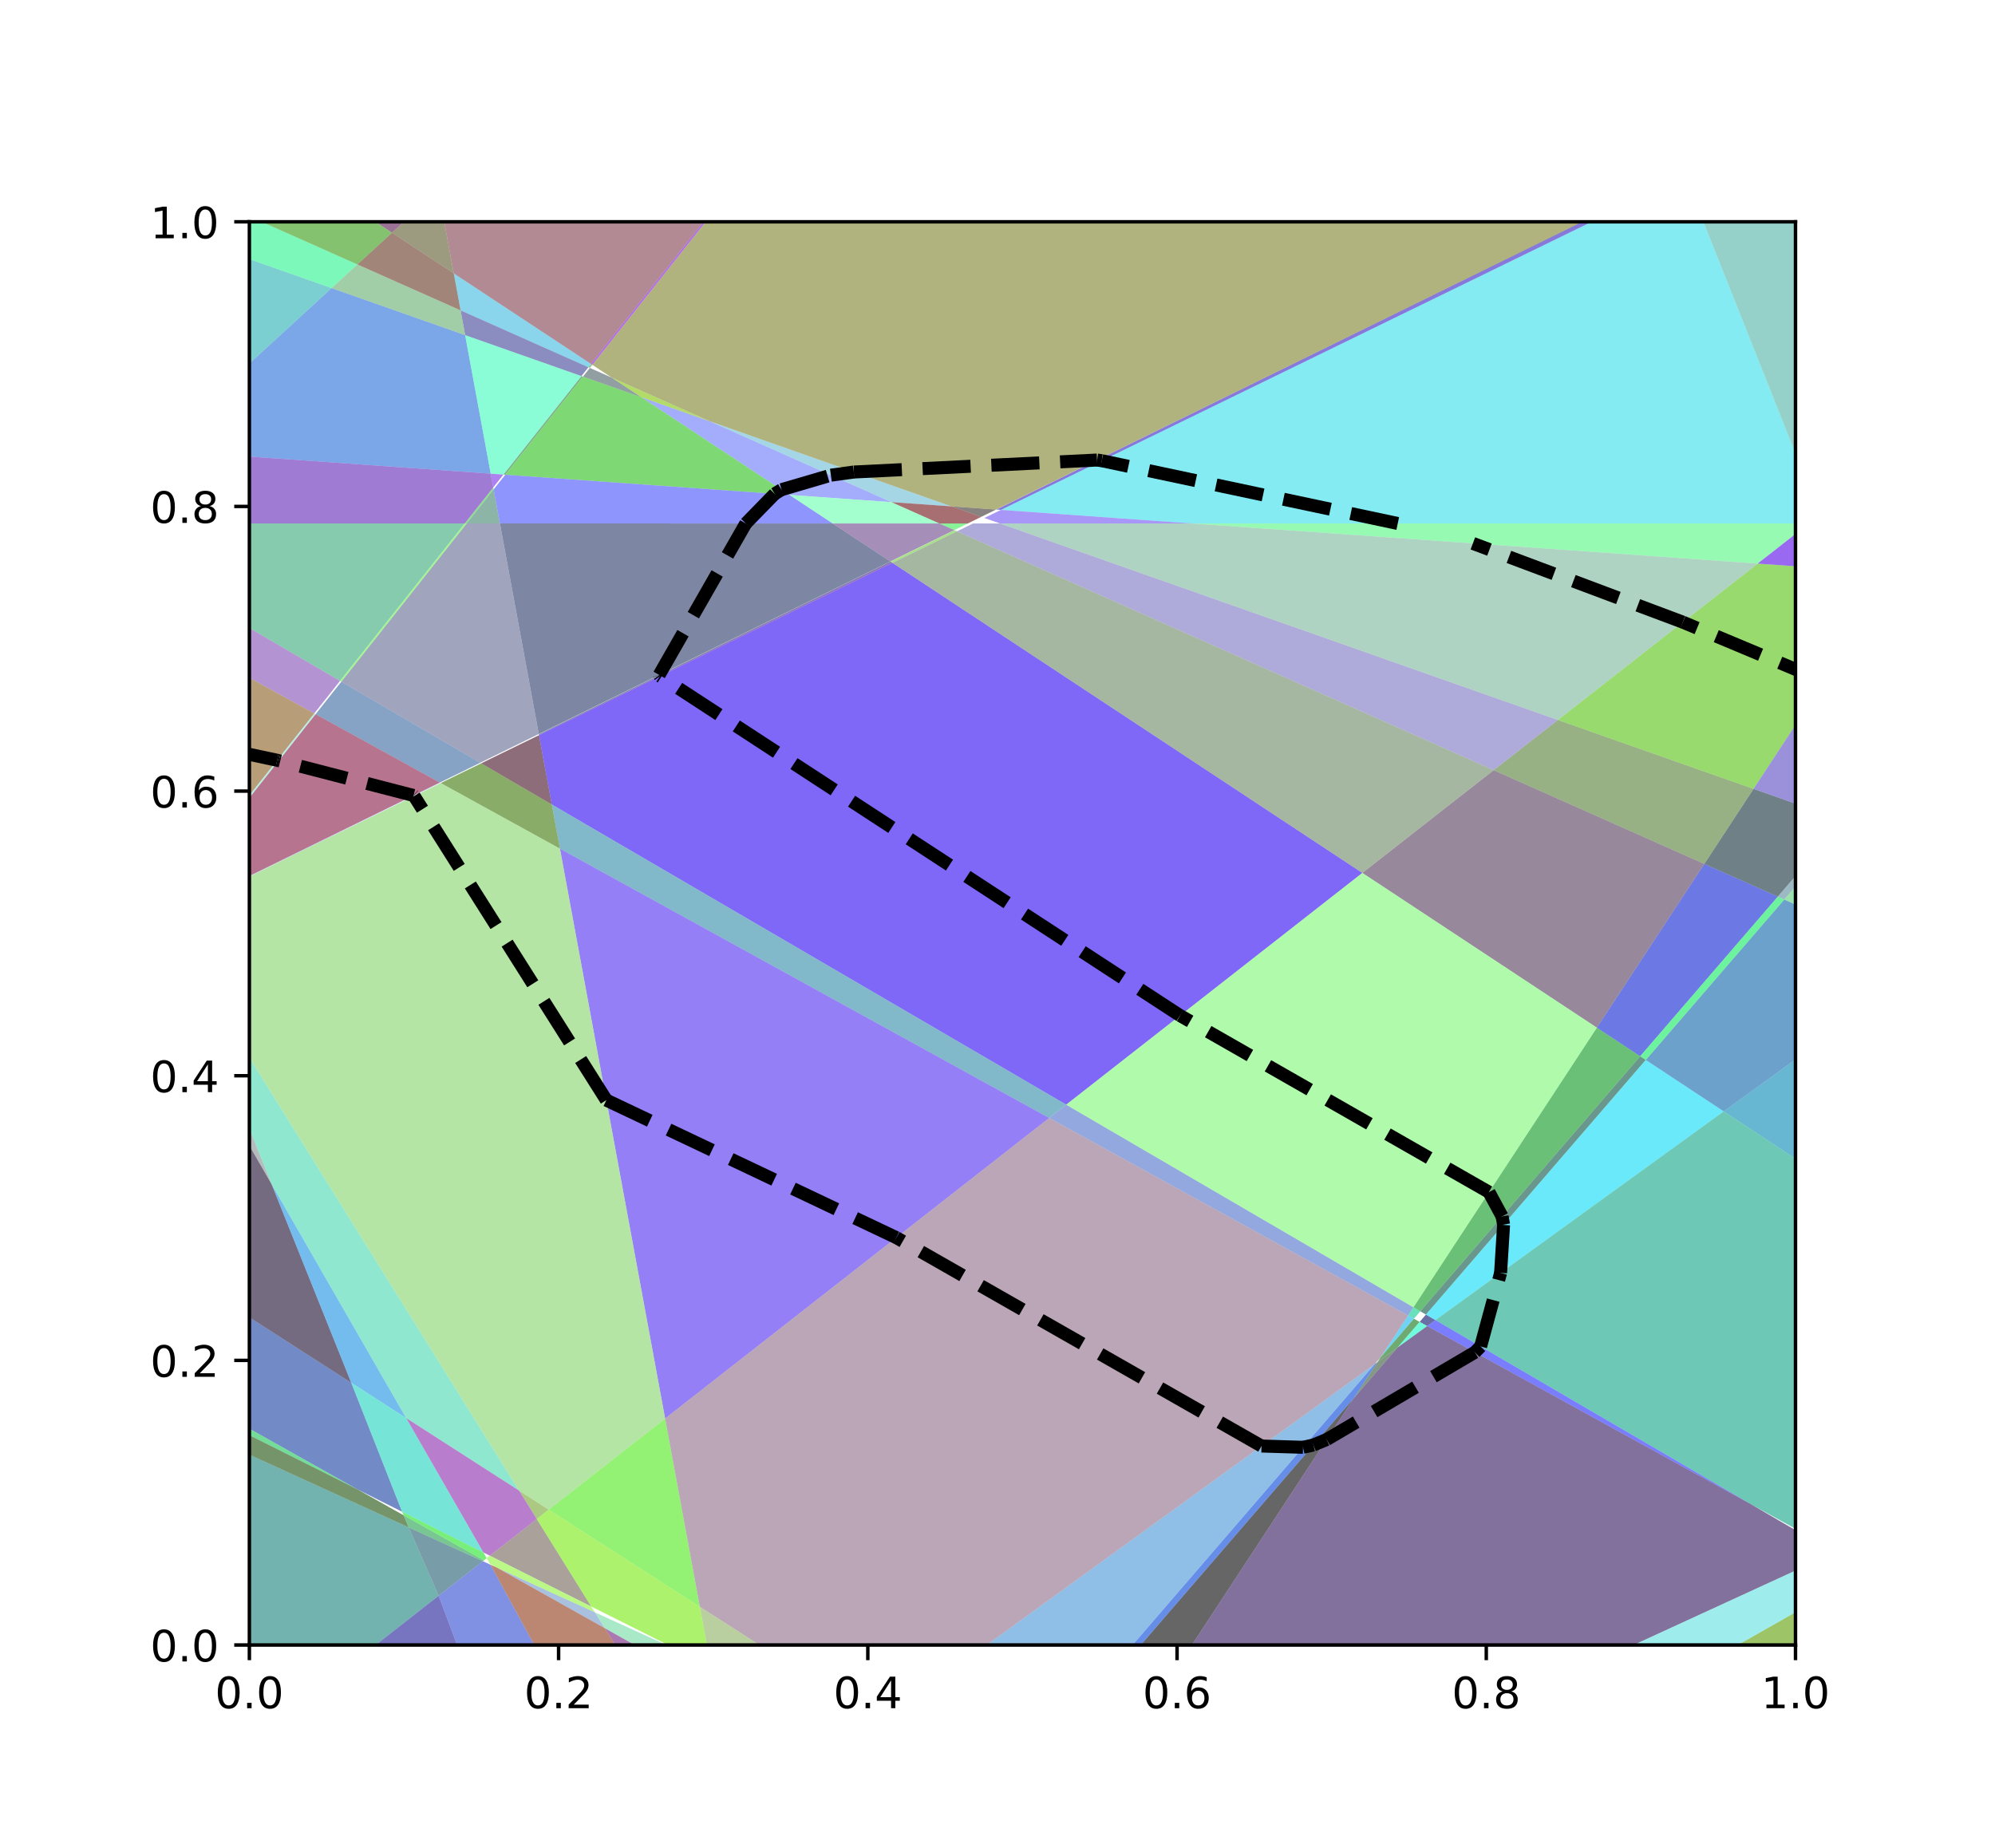<?xml version="1.0" encoding="utf-8" standalone="no"?>
<!DOCTYPE svg PUBLIC "-//W3C//DTD SVG 1.1//EN"
  "http://www.w3.org/Graphics/SVG/1.1/DTD/svg11.dtd">
<!-- Created with matplotlib (http://matplotlib.org/) -->
<svg height="426.96pt" version="1.1" viewBox="0 0 460.8 426.96" width="460.8pt" xmlns="http://www.w3.org/2000/svg" xmlns:xlink="http://www.w3.org/1999/xlink">
 <defs>
  <style type="text/css">
*{stroke-linecap:butt;stroke-linejoin:round;}
  </style>
 </defs>
 <g id="figure_1">
  <g id="patch_1">
   <path d="M 0 426.96 
L 460.8 426.96 
L 460.8 0 
L 0 0 
z
" style="fill:#ffffff;"/>
  </g>
  <g id="axes_1">
   <g id="patch_2">
    <path d="M 57.6 379.994 
L 414.72 379.994 
L 414.72 51.235 
L 57.6 51.235 
z
" style="fill:#ffffff;"/>
   </g>
   <g id="patch_3">
    <path clip-path="url(#p29170607e1)" d="M 232.524 415.855 
L 312.693 322.981 
L 247.336 422.614 
z
" style="opacity:0.6;stroke-dasharray:0,0;stroke-dashoffset:0;"/>
   </g>
   <g id="patch_4">
    <path clip-path="url(#p29170607e1)" d="M 232.524 415.855 
L 231.201 415.251 
L 317.579 315.058 
L 318.172 314.629 
L 312.693 322.981 
z
" style="fill:#0143da;opacity:0.6;stroke-dasharray:0,0;stroke-dashoffset:0;"/>
   </g>
   <g id="patch_5">
    <path clip-path="url(#p29170607e1)" d="M 398.139 256.727 
L 441.918 225.028 
L 437.391 282.63 
z
" style="fill:#0287b4;opacity:0.6;stroke-dasharray:0,0;stroke-dashoffset:0;"/>
   </g>
   <g id="patch_6">
    <path clip-path="url(#p29170607e1)" d="M 326.575 304.624 
L 325.223 303.88 
L 326.471 301.977 
L 328.058 302.903 
z
" style="fill:#03cb8e;opacity:0.6;stroke-dasharray:0,0;stroke-dashoffset:0;"/>
   </g>
   <g id="patch_7">
    <path clip-path="url(#p29170607e1)" d="M 327.906 305.357 
L 329.365 303.666 
L 331.551 304.942 
L 329.651 306.317 
z
" style="fill:#050f68;opacity:0.6;stroke-dasharray:0,0;stroke-dashoffset:0;"/>
   </g>
   <g id="patch_8">
    <path clip-path="url(#p29170607e1)" d="M 329.365 303.666 
L 328.058 302.903 
L 378.845 243.994 
L 380.138 244.848 
z
" style="fill:#065342;opacity:0.6;stroke-dasharray:0,0;stroke-dashoffset:0;"/>
   </g>
   <g id="patch_9">
    <path clip-path="url(#p29170607e1)" d="M 328.058 302.903 
L 326.471 301.977 
L 368.838 237.391 
L 378.845 243.994 
z
" style="fill:#07971c;opacity:0.6;stroke-dasharray:0,0;stroke-dashoffset:0;"/>
   </g>
   <g id="patch_10">
    <path clip-path="url(#p29170607e1)" d="M 331.551 304.942 
L 329.365 303.666 
L 380.138 244.848 
L 398.139 256.727 
z
" style="fill:#08daf6;opacity:0.6;stroke-dasharray:0,0;stroke-dashoffset:0;"/>
   </g>
   <g id="patch_11">
    <path clip-path="url(#p29170607e1)" d="M 378.845 243.994 
L 368.838 237.391 
L 393.655 199.559 
L 410.637 207.117 
z
" style="fill:#0a1ed0;opacity:0.6;stroke-dasharray:0,0;stroke-dashoffset:0;"/>
   </g>
   <g id="patch_12">
    <path clip-path="url(#p29170607e1)" d="M 398.139 256.727 
L 380.138 244.848 
L 412.132 207.783 
L 442.22 221.175 
L 441.918 225.028 
z
" style="fill:#0b62aa;opacity:0.6;stroke-dasharray:0,0;stroke-dashoffset:0;"/>
   </g>
   <g id="patch_13">
    <path clip-path="url(#p29170607e1)" d="M 331.551 304.942 
L 398.139 256.727 
L 437.391 282.63 
L 433.3 334.685 
L 424.019 358.264 
L 404.7 347.629 
z
" style="fill:#0ca684;opacity:0.6;stroke-dasharray:0,0;stroke-dashoffset:0;"/>
   </g>
   <g id="patch_14">
    <path clip-path="url(#p29170607e1)" d="M 380.138 244.848 
L 378.845 243.994 
L 410.637 207.117 
L 412.132 207.783 
z
" style="fill:#0dea5e;opacity:0.6;stroke-dasharray:0,0;stroke-dashoffset:0;"/>
   </g>
   <g id="patch_15">
    <path clip-path="url(#p29170607e1)" d="M 393.655 199.559 
L 405.025 182.226 
L 425.791 189.54 
L 410.637 207.117 
z
" style="fill:#0f2e38;opacity:0.6;stroke-dasharray:0,0;stroke-dashoffset:0;"/>
   </g>
   <g id="patch_16">
    <path clip-path="url(#p29170607e1)" d="M 322.787 311.287 
L 318.172 314.629 
L 318.88 313.549 
L 326.575 304.624 
L 327.906 305.357 
z
" style="fill:#107212;opacity:0.6;stroke-dasharray:0,0;stroke-dashoffset:0;"/>
   </g>
   <g id="patch_17">
    <path clip-path="url(#p29170607e1)" d="M 318.88 313.549 
L 325.223 303.88 
L 326.575 304.624 
z
" style="fill:#11b5ec;opacity:0.6;stroke-dasharray:0,0;stroke-dashoffset:0;"/>
   </g>
   <g id="patch_18">
    <path clip-path="url(#p29170607e1)" d="M 322.787 311.287 
L 327.906 305.357 
L 329.651 306.317 
z
" style="fill:#12f9c6;opacity:0.6;stroke-dasharray:0,0;stroke-dashoffset:0;"/>
   </g>
   <g id="patch_19">
    <path clip-path="url(#p29170607e1)" d="M -22.303 285.171 
L -5.392 263.82 
L 81.136 319.421 
L 92.877 349.21 
L 82.537 344.028 
z
" style="fill:#143da0;opacity:0.6;stroke-dasharray:0,0;stroke-dashoffset:0;"/>
   </g>
   <g id="patch_20">
    <path clip-path="url(#p29170607e1)" d="M 37.472 418.586 
L -45.826 314.872 
L -30.675 295.742 
L 94.395 352.818 
L 101.314 368.623 
z
" style="fill:#15817a;opacity:0.6;stroke-dasharray:0,0;stroke-dashoffset:0;"/>
   </g>
   <g id="patch_21">
    <path clip-path="url(#p29170607e1)" d="M -25.883 289.692 
L -22.303 285.171 
L 82.537 344.028 
z
" style="fill:#16c554;opacity:0.6;stroke-dasharray:0,0;stroke-dashoffset:0;"/>
   </g>
   <g id="patch_22">
    <path clip-path="url(#p29170607e1)" d="M -5.392 263.82 
L 30.831 218.083 
L 62.718 273.507 
L 81.136 319.421 
z
" style="fill:#18092e;opacity:0.6;stroke-dasharray:0,0;stroke-dashoffset:0;"/>
   </g>
   <g id="patch_23">
    <path clip-path="url(#p29170607e1)" d="M -30.675 295.742 
L -25.883 289.692 
L 82.537 344.028 
L 93.211 350.02 
L 94.395 352.818 
z
" style="fill:#194d08;opacity:0.6;stroke-dasharray:0,0;stroke-dashoffset:0;"/>
   </g>
   <g id="patch_24">
    <path clip-path="url(#p29170607e1)" d="M 81.136 319.421 
L 62.718 273.507 
L 93.823 327.573 
z
" style="fill:#1a90e2;opacity:0.6;stroke-dasharray:0,0;stroke-dashoffset:0;"/>
   </g>
   <g id="patch_25">
    <path clip-path="url(#p29170607e1)" d="M 92.877 349.21 
L 81.136 319.421 
L 93.823 327.573 
L 111.672 358.629 
z
" style="fill:#1bd4bc;opacity:0.6;stroke-dasharray:0,0;stroke-dashoffset:0;"/>
   </g>
   <g id="patch_26">
    <path clip-path="url(#p29170607e1)" d="M 37.472 418.586 
L 101.314 368.623 
L 131.728 449.628 
L 87.895 481.367 
z
" style="fill:#1d1896;opacity:0.6;stroke-dasharray:0,0;stroke-dashoffset:0;"/>
   </g>
   <g id="patch_27">
    <path clip-path="url(#p29170607e1)" d="M 101.314 368.623 
L 94.395 352.818 
L 111.521 360.634 
z
" style="fill:#1e5c70;opacity:0.6;stroke-dasharray:0,0;stroke-dashoffset:0;"/>
   </g>
   <g id="patch_28">
    <path clip-path="url(#p29170607e1)" d="M 94.395 352.818 
L 93.211 350.02 
L 111.77 360.439 
L 111.521 360.634 
z
" style="fill:#1fa04a;opacity:0.6;stroke-dasharray:0,0;stroke-dashoffset:0;"/>
   </g>
   <g id="patch_29">
    <path clip-path="url(#p29170607e1)" d="M 93.211 350.02 
L 92.877 349.21 
L 111.672 358.629 
L 112.419 359.932 
L 111.77 360.439 
z
" style="fill:#20e424;opacity:0.6;stroke-dasharray:0,0;stroke-dashoffset:0;"/>
   </g>
   <g id="patch_30">
    <path clip-path="url(#p29170607e1)" d="M 329.651 306.317 
L 331.551 304.942 
L 404.7 347.629 
z
" style="fill:#2227fe;opacity:0.6;stroke-dasharray:0,0;stroke-dashoffset:0;"/>
   </g>
   <g id="patch_31">
    <path clip-path="url(#p29170607e1)" d="M 35.826 103.922 
L 76.599 66.549 
L 107.44 77.412 
L 113.348 109.423 
z
" style="fill:#236bd8;opacity:0.6;stroke-dasharray:0,0;stroke-dashoffset:0;"/>
   </g>
   <g id="patch_32">
    <path clip-path="url(#p29170607e1)" d="M -19.66 99.984 
L -39.453 88.433 
L -47.917 74.841 
L -30.457 28.842 
L 76.599 66.549 
L 35.826 103.922 
z
" style="fill:#24afb2;opacity:0.6;stroke-dasharray:0,0;stroke-dashoffset:0;"/>
   </g>
   <g id="patch_33">
    <path clip-path="url(#p29170607e1)" d="M -30.457 28.842 
L -24.595 13.398 
L 82.555 61.09 
L 76.599 66.549 
z
" style="fill:#25f38c;opacity:0.6;stroke-dasharray:0,0;stroke-dashoffset:0;"/>
   </g>
   <g id="patch_34">
    <path clip-path="url(#p29170607e1)" d="M 124.445 169.554 
L 115.469 120.919 
L 192.347 120.921 
L 205.647 129.698 
z
" style="fill:#273766;opacity:0.6;stroke-dasharray:0,0;stroke-dashoffset:0;"/>
   </g>
   <g id="patch_35">
    <path clip-path="url(#p29170607e1)" d="M 116.701 109.661 
L 116.277 109.631 
L 134.3 86.872 
L 134.652 86.996 
z
" style="fill:#287b40;opacity:0.6;stroke-dasharray:0,0;stroke-dashoffset:0;"/>
   </g>
   <g id="patch_36">
    <path clip-path="url(#p29170607e1)" d="M 116.701 109.661 
L 134.652 86.996 
L 148.135 91.745 
L 182.344 114.32 
z
" style="fill:#29bf1a;opacity:0.6;stroke-dasharray:0,0;stroke-dashoffset:0;"/>
   </g>
   <g id="patch_37">
    <path clip-path="url(#p29170607e1)" d="M 127.449 185.833 
L 124.494 169.819 
L 206.12 130.01 
L 314.673 201.646 
L 246.273 255.176 
z
" style="fill:#2b02f4;opacity:0.6;stroke-dasharray:0,0;stroke-dashoffset:0;"/>
   </g>
   <g id="patch_38">
    <path clip-path="url(#p29170607e1)" d="M 131.728 449.628 
L 101.314 368.623 
L 111.521 360.634 
L 113.282 361.438 
L 153.025 434.208 
z
" style="fill:#2c46ce;opacity:0.6;stroke-dasharray:0,0;stroke-dashoffset:0;"/>
   </g>
   <g id="patch_39">
    <path clip-path="url(#p29170607e1)" d="M 129.334 196.049 
L 127.449 185.833 
L 246.273 255.176 
L 242.34 258.255 
z
" style="fill:#2d8aa8;opacity:0.6;stroke-dasharray:0,0;stroke-dashoffset:0;"/>
   </g>
   <g id="patch_40">
    <path clip-path="url(#p29170607e1)" d="M 124.46 169.634 
L 124.446 169.559 
L 205.635 129.69 
L 205.687 129.724 
z
" style="fill:#2ece82;opacity:0.6;stroke-dasharray:0,0;stroke-dashoffset:0;"/>
   </g>
   <g id="patch_41">
    <path clip-path="url(#p29170607e1)" d="M 266.044 431.152 
L 247.336 422.614 
L 312.693 322.981 
L 322.787 311.287 
L 329.651 306.317 
L 404.7 347.629 
L 423.659 358.693 
z
" style="fill:#30125c;opacity:0.6;stroke-dasharray:0,0;stroke-dashoffset:0;"/>
   </g>
   <g id="patch_42">
    <path clip-path="url(#p29170607e1)" d="M 312.693 322.981 
L 318.172 314.629 
L 322.787 311.287 
z
" style="fill:#315636;opacity:0.6;stroke-dasharray:0,0;stroke-dashoffset:0;"/>
   </g>
   <g id="patch_43">
    <path clip-path="url(#p29170607e1)" d="M -24.595 13.398 
L -22.281 7.301 
L 14.279 3.411 
L 90.561 53.751 
L 82.555 61.09 
z
" style="fill:#329a10;opacity:0.6;stroke-dasharray:0,0;stroke-dashoffset:0;"/>
   </g>
   <g id="patch_44">
    <path clip-path="url(#p29170607e1)" d="M 275.397 120.924 
L 231.185 117.786 
L 389.246 40.7 
L 420.359 118.935 
L 417.813 120.928 
z
" style="fill:#33ddea;opacity:0.6;stroke-dasharray:0,0;stroke-dashoffset:0;"/>
   </g>
   <g id="patch_45">
    <path clip-path="url(#p29170607e1)" d="M 231.185 117.786 
L 230.136 117.712 
L 388.858 39.726 
L 389.246 40.7 
z
" style="fill:#3521c4;opacity:0.6;stroke-dasharray:0,0;stroke-dashoffset:0;"/>
   </g>
   <g id="patch_46">
    <path clip-path="url(#p29170607e1)" d="M 72.89 164.978 
L 78.839 157.466 
L 110.924 176.19 
L 101.586 180.774 
z
" style="fill:#36659e;opacity:0.6;stroke-dasharray:0,0;stroke-dashoffset:0;"/>
   </g>
   <g id="patch_47">
    <path clip-path="url(#p29170607e1)" d="M 16.867 121.3 
L 17.285 120.916 
L 107.339 120.919 
L 78.538 157.29 
z
" style="fill:#37a978;opacity:0.6;stroke-dasharray:0,0;stroke-dashoffset:0;"/>
   </g>
   <g id="patch_48">
    <path clip-path="url(#p29170607e1)" d="M 216.981 120.922 
L 223.528 120.922 
L 220.414 122.45 
z
" style="fill:#38ed52;opacity:0.6;stroke-dasharray:0,0;stroke-dashoffset:0;"/>
   </g>
   <g id="patch_49">
    <path clip-path="url(#p29170607e1)" d="M 219.769 116.976 
L 230.077 117.707 
L 226.638 119.395 
z
" style="fill:#3a312c;opacity:0.6;stroke-dasharray:0,0;stroke-dashoffset:0;"/>
   </g>
   <g id="patch_50">
    <path clip-path="url(#p29170607e1)" d="M 101.795 180.889 
L 111.155 176.324 
L 127.449 185.833 
L 129.334 196.049 
z
" style="fill:#3b7506;opacity:0.6;stroke-dasharray:0,0;stroke-dashoffset:0;"/>
   </g>
   <g id="patch_51">
    <path clip-path="url(#p29170607e1)" d="M 106.385 71.697 
L 104.809 63.153 
L 136.514 84.076 
L 135.91 84.838 
z
" style="fill:#3cb8e0;opacity:0.6;stroke-dasharray:0,0;stroke-dashoffset:0;"/>
   </g>
   <g id="patch_52">
    <path clip-path="url(#p29170607e1)" d="M 116.277 109.631 
L 113.348 109.423 
L 107.44 77.412 
L 134.3 86.872 
z
" style="fill:#3dfcba;opacity:0.6;stroke-dasharray:0,0;stroke-dashoffset:0;"/>
   </g>
   <g id="patch_53">
    <path clip-path="url(#p29170607e1)" d="M 107.44 77.412 
L 106.385 71.697 
L 135.91 84.838 
L 134.3 86.872 
z
" style="fill:#3f4094;opacity:0.6;stroke-dasharray:0,0;stroke-dashoffset:0;"/>
   </g>
   <g id="patch_54">
    <path clip-path="url(#p29170607e1)" d="M 107.785 120.919 
L 114.017 113.05 
L 115.469 120.919 
z
" style="fill:#40846e;opacity:0.6;stroke-dasharray:0,0;stroke-dashoffset:0;"/>
   </g>
   <g id="patch_55">
    <path clip-path="url(#p29170607e1)" d="M 107.785 120.919 
L 107.339 120.919 
L 113.933 112.592 
L 114.017 113.05 
z
" style="fill:#41c848;opacity:0.6;stroke-dasharray:0,0;stroke-dashoffset:0;"/>
   </g>
   <g id="patch_56">
    <path clip-path="url(#p29170607e1)" d="M 111.155 176.324 
L 124.494 169.819 
L 127.449 185.833 
z
" style="fill:#430c22;opacity:0.6;stroke-dasharray:0,0;stroke-dashoffset:0;"/>
   </g>
   <g id="patch_57">
    <path clip-path="url(#p29170607e1)" d="M 115.469 120.919 
L 114.017 113.05 
L 116.701 109.661 
L 182.344 114.32 
L 192.347 120.921 
z
" style="fill:#444ffc;opacity:0.6;stroke-dasharray:0,0;stroke-dashoffset:0;"/>
   </g>
   <g id="patch_58">
    <path clip-path="url(#p29170607e1)" d="M 203.215 397.866 
L 317.579 315.058 
L 231.201 415.251 
L 227.987 413.785 
z
" style="fill:#4593d6;opacity:0.6;stroke-dasharray:0,0;stroke-dashoffset:0;"/>
   </g>
   <g id="patch_59">
    <path clip-path="url(#p29170607e1)" d="M 93.823 327.573 
L 62.718 273.507 
L 39.041 214.489 
L 119.89 344.323 
z
" style="fill:#46d7b0;opacity:0.6;stroke-dasharray:0,0;stroke-dashoffset:0;"/>
   </g>
   <g id="patch_60">
    <path clip-path="url(#p29170607e1)" d="M 124.494 169.819 
L 124.46 169.634 
L 205.687 129.724 
L 206.12 130.01 
z
" style="fill:#481b8a;opacity:0.6;stroke-dasharray:0,0;stroke-dashoffset:0;"/>
   </g>
   <g id="patch_61">
    <path clip-path="url(#p29170607e1)" d="M 134.652 86.996 
L 136.243 84.986 
L 141.311 87.242 
L 148.135 91.745 
z
" style="fill:#495f64;opacity:0.6;stroke-dasharray:0,0;stroke-dashoffset:0;"/>
   </g>
   <g id="patch_62">
    <path clip-path="url(#p29170607e1)" d="M 136.243 84.986 
L 135.91 84.838 
L 136.514 84.076 
L 136.81 84.271 
z
" style="fill:#4aa33e;opacity:0.6;stroke-dasharray:0,0;stroke-dashoffset:0;"/>
   </g>
   <g id="patch_63">
    <path clip-path="url(#p29170607e1)" d="M 126.739 348.724 
L 153.627 327.682 
L 161.65 371.158 
z
" style="fill:#4be718;opacity:0.6;stroke-dasharray:0,0;stroke-dashoffset:0;"/>
   </g>
   <g id="patch_64">
    <path clip-path="url(#p29170607e1)" d="M 153.627 327.682 
L 129.334 196.049 
L 242.34 258.255 
z
" style="fill:#4d2af2;opacity:0.6;stroke-dasharray:0,0;stroke-dashoffset:0;"/>
   </g>
   <g id="patch_65">
    <path clip-path="url(#p29170607e1)" d="M 242.34 258.255 
L 246.273 255.176 
L 326.471 301.977 
L 325.223 303.88 
z
" style="fill:#4e6ecc;opacity:0.6;stroke-dasharray:0,0;stroke-dashoffset:0;"/>
   </g>
   <g id="patch_66">
    <path clip-path="url(#p29170607e1)" d="M 420.359 118.935 
L 389.246 40.7 
L 459.08 6.642 
L 452.214 94.005 
z
" style="fill:#4fb2a6;opacity:0.6;stroke-dasharray:0,0;stroke-dashoffset:0;"/>
   </g>
   <g id="patch_67">
    <path clip-path="url(#p29170607e1)" d="M 275.397 120.924 
L 417.813 120.928 
L 405.977 130.191 
z
" style="fill:#50f680;opacity:0.6;stroke-dasharray:0,0;stroke-dashoffset:0;"/>
   </g>
   <g id="patch_68">
    <path clip-path="url(#p29170607e1)" d="M 314.673 201.646 
L 345.007 177.906 
L 393.655 199.559 
L 368.838 237.391 
z
" style="fill:#523a5a;opacity:0.6;stroke-dasharray:0,0;stroke-dashoffset:0;"/>
   </g>
   <g id="patch_69">
    <path clip-path="url(#p29170607e1)" d="M 345.007 177.906 
L 359.828 166.307 
L 405.025 182.226 
L 393.655 199.559 
z
" style="fill:#537e34;opacity:0.6;stroke-dasharray:0,0;stroke-dashoffset:0;"/>
   </g>
   <g id="patch_70">
    <path clip-path="url(#p29170607e1)" d="M 359.828 166.307 
L 405.977 130.191 
L 425.383 131.568 
L 430.241 143.784 
L 405.025 182.226 
z
" style="fill:#54c20e;opacity:0.6;stroke-dasharray:0,0;stroke-dashoffset:0;"/>
   </g>
   <g id="patch_71">
    <path clip-path="url(#p29170607e1)" d="M 405.977 130.191 
L 417.813 120.928 
L 421.152 120.928 
L 425.383 131.568 
z
" style="fill:#5605e8;opacity:0.6;stroke-dasharray:0,0;stroke-dashoffset:0;"/>
   </g>
   <g id="patch_72">
    <path clip-path="url(#p29170607e1)" d="M 425.791 189.54 
L 405.025 182.226 
L 430.241 143.784 
L 441.289 171.563 
z
" style="fill:#5749c2;opacity:0.6;stroke-dasharray:0,0;stroke-dashoffset:0;"/>
   </g>
   <g id="patch_73">
    <path clip-path="url(#p29170607e1)" d="M 412.132 207.783 
L 410.637 207.117 
L 425.791 189.54 
L 427.392 190.104 
z
" style="fill:#588d9c;opacity:0.6;stroke-dasharray:0,0;stroke-dashoffset:0;"/>
   </g>
   <g id="patch_74">
    <path clip-path="url(#p29170607e1)" d="M 412.132 207.783 
L 427.392 190.104 
L 444.197 196.023 
L 442.22 221.175 
z
" style="fill:#59d176;opacity:0.6;stroke-dasharray:0,0;stroke-dashoffset:0;"/>
   </g>
   <g id="patch_75">
    <path clip-path="url(#p29170607e1)" d="M 14.279 3.411 
L 93.947 4.297 
L 101.263 43.941 
L 90.561 53.751 
z
" style="fill:#5b1550;opacity:0.6;stroke-dasharray:0,0;stroke-dashoffset:0;"/>
   </g>
   <g id="patch_76">
    <path clip-path="url(#p29170607e1)" d="M 90.561 53.751 
L 101.263 43.941 
L 104.809 63.153 
z
" style="fill:#5c592a;opacity:0.6;stroke-dasharray:0,0;stroke-dashoffset:0;"/>
   </g>
   <g id="patch_77">
    <path clip-path="url(#p29170607e1)" d="M 291.218 442.641 
L 431.065 363.124 
L 429.757 379.757 
L 315.257 453.611 
z
" style="fill:#5d9d04;opacity:0.6;stroke-dasharray:0,0;stroke-dashoffset:0;"/>
   </g>
   <g id="patch_78">
    <path clip-path="url(#p29170607e1)" d="M 266.044 431.152 
L 423.659 358.693 
L 431.073 363.02 
L 431.065 363.124 
L 291.218 442.641 
z
" style="fill:#5ee0de;opacity:0.6;stroke-dasharray:0,0;stroke-dashoffset:0;"/>
   </g>
   <g id="patch_79">
    <path clip-path="url(#p29170607e1)" d="M 17.285 120.916 
L 35.826 103.922 
L 113.348 109.423 
L 113.933 112.592 
L 107.339 120.919 
z
" style="fill:#6024b8;opacity:0.6;stroke-dasharray:0,0;stroke-dashoffset:0;"/>
   </g>
   <g id="patch_80">
    <path clip-path="url(#p29170607e1)" d="M 78.839 157.466 
L 107.785 120.919 
L 115.469 120.919 
L 124.445 169.554 
L 110.924 176.19 
z
" style="fill:#616892;opacity:0.6;stroke-dasharray:0,0;stroke-dashoffset:0;"/>
   </g>
   <g id="patch_81">
    <path clip-path="url(#p29170607e1)" d="M 76.599 66.549 
L 82.555 61.09 
L 106.385 71.697 
L 107.44 77.412 
z
" style="fill:#62ac6c;opacity:0.6;stroke-dasharray:0,0;stroke-dashoffset:0;"/>
   </g>
   <g id="patch_82">
    <path clip-path="url(#p29170607e1)" d="M 78.839 157.466 
L 78.538 157.29 
L 107.339 120.919 
L 107.785 120.919 
z
" style="fill:#63f046;opacity:0.6;stroke-dasharray:0,0;stroke-dashoffset:0;"/>
   </g>
   <g id="patch_83">
    <path clip-path="url(#p29170607e1)" d="M 82.555 61.09 
L 90.561 53.751 
L 104.809 63.153 
L 106.385 71.697 
z
" style="fill:#653420;opacity:0.6;stroke-dasharray:0,0;stroke-dashoffset:0;"/>
   </g>
   <g id="patch_84">
    <path clip-path="url(#p29170607e1)" d="M 182.344 114.32 
L 148.135 91.745 
L 163.919 97.304 
L 205.904 115.992 
z
" style="fill:#6677fa;opacity:0.6;stroke-dasharray:0,0;stroke-dashoffset:0;"/>
   </g>
   <g id="patch_85">
    <path clip-path="url(#p29170607e1)" d="M 205.904 115.992 
L 163.919 97.304 
L 219.769 116.976 
z
" style="fill:#67bbd4;opacity:0.6;stroke-dasharray:0,0;stroke-dashoffset:0;"/>
   </g>
   <g id="patch_86">
    <path clip-path="url(#p29170607e1)" d="M 192.347 120.921 
L 182.344 114.32 
L 205.904 115.992 
L 216.981 120.922 
z
" style="fill:#68ffae;opacity:0.6;stroke-dasharray:0,0;stroke-dashoffset:0;"/>
   </g>
   <g id="patch_87">
    <path clip-path="url(#p29170607e1)" d="M 205.647 129.698 
L 192.347 120.921 
L 216.981 120.922 
L 220.414 122.45 
z
" style="fill:#6a4388;opacity:0.6;stroke-dasharray:0,0;stroke-dashoffset:0;"/>
   </g>
   <g id="patch_88">
    <path clip-path="url(#p29170607e1)" d="M 206.12 130.01 
L 221.045 122.731 
L 345.007 177.906 
L 314.673 201.646 
z
" style="fill:#6b8762;opacity:0.6;stroke-dasharray:0,0;stroke-dashoffset:0;"/>
   </g>
   <g id="patch_89">
    <path clip-path="url(#p29170607e1)" d="M 206.12 130.01 
L 205.687 129.724 
L 220.455 122.468 
L 221.045 122.731 
z
" style="fill:#6ccb3c;opacity:0.6;stroke-dasharray:0,0;stroke-dashoffset:0;"/>
   </g>
   <g id="patch_90">
    <path clip-path="url(#p29170607e1)" d="M 216.981 120.922 
L 205.904 115.992 
L 219.769 116.976 
L 226.638 119.395 
L 223.528 120.922 
z
" style="fill:#6e0f16;opacity:0.6;stroke-dasharray:0,0;stroke-dashoffset:0;"/>
   </g>
   <g id="patch_91">
    <path clip-path="url(#p29170607e1)" d="M 230.974 120.922 
L 227.362 119.65 
L 231.185 117.786 
L 275.397 120.924 
z
" style="fill:#6f52f0;opacity:0.6;stroke-dasharray:0,0;stroke-dashoffset:0;"/>
   </g>
   <g id="patch_92">
    <path clip-path="url(#p29170607e1)" d="M 114.711 362.09 
L 137.401 372.445 
L 139.683 376.109 
z
" style="fill:#7096ca;opacity:0.6;stroke-dasharray:0,0;stroke-dashoffset:0;"/>
   </g>
   <g id="patch_93">
    <path clip-path="url(#p29170607e1)" d="M 139.683 376.109 
L 137.401 372.445 
L 157.969 381.831 
L 164.196 384.952 
L 165.209 390.439 
z
" style="fill:#71daa4;opacity:0.6;stroke-dasharray:0,0;stroke-dashoffset:0;"/>
   </g>
   <g id="patch_94">
    <path clip-path="url(#p29170607e1)" d="M 139.683 376.109 
L 165.209 390.439 
L 170.898 421.266 
L 168.764 422.811 
z
" style="fill:#731e7e;opacity:0.6;stroke-dasharray:0,0;stroke-dashoffset:0;"/>
   </g>
   <g id="patch_95">
    <path clip-path="url(#p29170607e1)" d="M 113.142 359.366 
L 123.977 350.886 
L 136.567 371.105 
z
" style="fill:#746258;opacity:0.6;stroke-dasharray:0,0;stroke-dashoffset:0;"/>
   </g>
   <g id="patch_96">
    <path clip-path="url(#p29170607e1)" d="M 123.977 350.886 
L 119.89 344.323 
L 126.739 348.724 
z
" style="fill:#75a632;opacity:0.6;stroke-dasharray:0,0;stroke-dashoffset:0;"/>
   </g>
   <g id="patch_97">
    <path clip-path="url(#p29170607e1)" d="M 136.567 371.105 
L 123.977 350.886 
L 126.739 348.724 
L 161.65 371.158 
L 164.14 384.647 
L 157.969 381.831 
z
" style="fill:#76ea0c;opacity:0.6;stroke-dasharray:0,0;stroke-dashoffset:0;"/>
   </g>
   <g id="patch_98">
    <path clip-path="url(#p29170607e1)" d="M 113.933 112.592 
L 113.348 109.423 
L 116.277 109.631 
z
" style="fill:#782de6;opacity:0.6;stroke-dasharray:0,0;stroke-dashoffset:0;"/>
   </g>
   <g id="patch_99">
    <path clip-path="url(#p29170607e1)" d="M 221.045 122.731 
L 224.754 120.922 
L 230.974 120.922 
L 359.828 166.307 
L 345.007 177.906 
z
" style="fill:#7971c0;opacity:0.6;stroke-dasharray:0,0;stroke-dashoffset:0;"/>
   </g>
   <g id="patch_100">
    <path clip-path="url(#p29170607e1)" d="M 230.974 120.922 
L 275.397 120.924 
L 405.977 130.191 
L 359.828 166.307 
z
" style="fill:#7ab59a;opacity:0.6;stroke-dasharray:0,0;stroke-dashoffset:0;"/>
   </g>
   <g id="patch_101">
    <path clip-path="url(#p29170607e1)" d="M 246.273 255.176 
L 314.673 201.646 
L 368.838 237.391 
L 326.471 301.977 
z
" style="fill:#7bf974;opacity:0.6;stroke-dasharray:0,0;stroke-dashoffset:0;"/>
   </g>
   <g id="patch_102">
    <path clip-path="url(#p29170607e1)" d="M 104.809 63.153 
L 101.263 43.941 
L 160.272 -10.148 
L 221.508 -23.258 
L 136.514 84.076 
z
" style="fill:#7d3d4e;opacity:0.6;stroke-dasharray:0,0;stroke-dashoffset:0;"/>
   </g>
   <g id="patch_103">
    <path clip-path="url(#p29170607e1)" d="M 230.077 117.707 
L 219.769 116.976 
L 163.919 97.304 
L 141.311 87.242 
L 136.81 84.271 
L 222.067 -23.377 
L 352.503 -51.691 
L 388.875 39.767 
z
" style="fill:#7e8128;opacity:0.6;stroke-dasharray:0,0;stroke-dashoffset:0;"/>
   </g>
   <g id="patch_104">
    <path clip-path="url(#p29170607e1)" d="M 148.135 91.745 
L 141.311 87.242 
L 163.919 97.304 
z
" style="fill:#7fc502;opacity:0.6;stroke-dasharray:0,0;stroke-dashoffset:0;"/>
   </g>
   <g id="patch_105">
    <path clip-path="url(#p29170607e1)" d="M 136.81 84.271 
L 136.514 84.076 
L 221.508 -23.258 
L 222.067 -23.377 
z
" style="fill:#8108dc;opacity:0.6;stroke-dasharray:0,0;stroke-dashoffset:0;"/>
   </g>
   <g id="patch_106">
    <path clip-path="url(#p29170607e1)" d="M 8.116 129.321 
L 16.867 121.3 
L 78.538 157.29 
L 72.584 164.809 
z
" style="fill:#824cb6;opacity:0.6;stroke-dasharray:0,0;stroke-dashoffset:0;"/>
   </g>
   <g id="patch_107">
    <path clip-path="url(#p29170607e1)" d="M 30.831 218.083 
L 34.002 214.079 
L 37.665 212.279 
L 39.041 214.489 
L 62.718 273.507 
z
" style="fill:#839090;opacity:0.6;stroke-dasharray:0,0;stroke-dashoffset:0;"/>
   </g>
   <g id="patch_108">
    <path clip-path="url(#p29170607e1)" d="M 39.041 214.489 
L 38.071 212.079 
L 69.008 196.879 
L 101.795 180.889 
L 129.334 196.049 
L 153.627 327.682 
L 126.739 348.724 
L 119.89 344.323 
z
" style="fill:#84d46a;opacity:0.6;stroke-dasharray:0,0;stroke-dashoffset:0;"/>
   </g>
   <g id="patch_109">
    <path clip-path="url(#p29170607e1)" d="M 38.007 211.979 
L 37.323 211.73 
L 36.681 210.697 
L 72.89 164.978 
L 101.586 180.774 
z
" style="fill:#861844;opacity:0.6;stroke-dasharray:0,0;stroke-dashoffset:0;"/>
   </g>
   <g id="patch_110">
    <path clip-path="url(#p29170607e1)" d="M 36.489 210.39 
L -5.959 142.222 
L 8.116 129.321 
L 72.584 164.809 
z
" style="fill:#875c1e;opacity:0.6;stroke-dasharray:0,0;stroke-dashoffset:0;"/>
   </g>
   <g id="patch_111">
    <path clip-path="url(#p29170607e1)" d="M 40.023 211.015 
L 101.596 180.779 
L 101.681 180.826 
L 69.008 196.879 
z
" style="fill:#889ff8;opacity:0.6;stroke-dasharray:0,0;stroke-dashoffset:0;"/>
   </g>
   <g id="patch_112">
    <path clip-path="url(#p29170607e1)" d="M 36.681 210.697 
L 36.489 210.39 
L 72.584 164.809 
L 72.89 164.978 
z
" style="fill:#89e3d2;opacity:0.6;stroke-dasharray:0,0;stroke-dashoffset:0;"/>
   </g>
   <g id="patch_113">
    <path clip-path="url(#p29170607e1)" d="M 113.142 359.366 
L 111.672 358.629 
L 93.823 327.573 
L 119.89 344.323 
L 123.977 350.886 
z
" style="fill:#8b27ac;opacity:0.6;stroke-dasharray:0,0;stroke-dashoffset:0;"/>
   </g>
   <g id="patch_114">
    <path clip-path="url(#p29170607e1)" d="M 203.215 397.866 
L 161.65 371.158 
L 153.627 327.682 
L 242.34 258.255 
L 325.223 303.88 
L 318.88 313.549 
L 317.579 315.058 
z
" style="fill:#8c6b86;opacity:0.6;stroke-dasharray:0,0;stroke-dashoffset:0;"/>
   </g>
   <g id="patch_115">
    <path clip-path="url(#p29170607e1)" d="M 164.14 384.647 
L 161.65 371.158 
L 203.215 397.866 
L 199.307 400.696 
z
" style="fill:#8daf60;opacity:0.6;stroke-dasharray:0,0;stroke-dashoffset:0;"/>
   </g>
   <g id="patch_116">
    <path clip-path="url(#p29170607e1)" d="M 114.711 362.09 
L 113.157 361.217 
L 112.419 359.932 
L 113.142 359.366 
L 136.567 371.105 
L 137.401 372.445 
z
" style="fill:#8ef33a;opacity:0.6;stroke-dasharray:0,0;stroke-dashoffset:0;"/>
   </g>
   <g id="patch_117">
    <path clip-path="url(#p29170607e1)" d="M 153.025 434.208 
L 113.282 361.438 
L 114.711 362.09 
L 139.683 376.109 
L 168.764 422.811 
z
" style="fill:#903714;opacity:0.6;stroke-dasharray:0,0;stroke-dashoffset:0;"/>
   </g>
   <g id="matplotlib.axis_1">
    <g id="xtick_1">
     <g id="line2d_1">
      <defs>
       <path d="M 0 0 
L 0 3.5 
" id="m03637a067a" style="stroke:#000000;stroke-width:0.8;"/>
      </defs>
      <g>
       <use style="stroke:#000000;stroke-width:0.8;" x="57.6" xlink:href="#m03637a067a" y="379.994"/>
      </g>
     </g>
     <g id="text_1">
      <!-- 0.0 -->
      <defs>
       <path d="M 31.781 66.406 
Q 24.172 66.406 20.328 58.906 
Q 16.5 51.422 16.5 36.375 
Q 16.5 21.391 20.328 13.891 
Q 24.172 6.391 31.781 6.391 
Q 39.453 6.391 43.281 13.891 
Q 47.125 21.391 47.125 36.375 
Q 47.125 51.422 43.281 58.906 
Q 39.453 66.406 31.781 66.406 
z
M 31.781 74.219 
Q 44.047 74.219 50.516 64.516 
Q 56.984 54.828 56.984 36.375 
Q 56.984 17.969 50.516 8.266 
Q 44.047 -1.422 31.781 -1.422 
Q 19.531 -1.422 13.062 8.266 
Q 6.594 17.969 6.594 36.375 
Q 6.594 54.828 13.062 64.516 
Q 19.531 74.219 31.781 74.219 
z
" id="DejaVuSans-30"/>
       <path d="M 10.688 12.406 
L 21 12.406 
L 21 0 
L 10.688 0 
z
" id="DejaVuSans-2e"/>
      </defs>
      <g transform="translate(49.648 394.593)scale(0.1 -0.1)">
       <use xlink:href="#DejaVuSans-30"/>
       <use x="63.623" xlink:href="#DejaVuSans-2e"/>
       <use x="95.41" xlink:href="#DejaVuSans-30"/>
      </g>
     </g>
    </g>
    <g id="xtick_2">
     <g id="line2d_2">
      <g>
       <use style="stroke:#000000;stroke-width:0.8;" x="129.024" xlink:href="#m03637a067a" y="379.994"/>
      </g>
     </g>
     <g id="text_2">
      <!-- 0.2 -->
      <defs>
       <path d="M 19.188 8.297 
L 53.609 8.297 
L 53.609 0 
L 7.328 0 
L 7.328 8.297 
Q 12.938 14.109 22.625 23.891 
Q 32.328 33.688 34.812 36.531 
Q 39.547 41.844 41.422 45.531 
Q 43.312 49.219 43.312 52.781 
Q 43.312 58.594 39.234 62.25 
Q 35.156 65.922 28.609 65.922 
Q 23.969 65.922 18.812 64.312 
Q 13.672 62.703 7.812 59.422 
L 7.812 69.391 
Q 13.766 71.781 18.938 73 
Q 24.125 74.219 28.422 74.219 
Q 39.75 74.219 46.484 68.547 
Q 53.219 62.891 53.219 53.422 
Q 53.219 48.922 51.531 44.891 
Q 49.859 40.875 45.406 35.406 
Q 44.188 33.984 37.641 27.219 
Q 31.109 20.453 19.188 8.297 
z
" id="DejaVuSans-32"/>
      </defs>
      <g transform="translate(121.072 394.593)scale(0.1 -0.1)">
       <use xlink:href="#DejaVuSans-30"/>
       <use x="63.623" xlink:href="#DejaVuSans-2e"/>
       <use x="95.41" xlink:href="#DejaVuSans-32"/>
      </g>
     </g>
    </g>
    <g id="xtick_3">
     <g id="line2d_3">
      <g>
       <use style="stroke:#000000;stroke-width:0.8;" x="200.448" xlink:href="#m03637a067a" y="379.994"/>
      </g>
     </g>
     <g id="text_3">
      <!-- 0.4 -->
      <defs>
       <path d="M 37.797 64.312 
L 12.891 25.391 
L 37.797 25.391 
z
M 35.203 72.906 
L 47.609 72.906 
L 47.609 25.391 
L 58.016 25.391 
L 58.016 17.188 
L 47.609 17.188 
L 47.609 0 
L 37.797 0 
L 37.797 17.188 
L 4.891 17.188 
L 4.891 26.703 
z
" id="DejaVuSans-34"/>
      </defs>
      <g transform="translate(192.496 394.593)scale(0.1 -0.1)">
       <use xlink:href="#DejaVuSans-30"/>
       <use x="63.623" xlink:href="#DejaVuSans-2e"/>
       <use x="95.41" xlink:href="#DejaVuSans-34"/>
      </g>
     </g>
    </g>
    <g id="xtick_4">
     <g id="line2d_4">
      <g>
       <use style="stroke:#000000;stroke-width:0.8;" x="271.872" xlink:href="#m03637a067a" y="379.994"/>
      </g>
     </g>
     <g id="text_4">
      <!-- 0.6 -->
      <defs>
       <path d="M 33.016 40.375 
Q 26.375 40.375 22.484 35.828 
Q 18.609 31.297 18.609 23.391 
Q 18.609 15.531 22.484 10.953 
Q 26.375 6.391 33.016 6.391 
Q 39.656 6.391 43.531 10.953 
Q 47.406 15.531 47.406 23.391 
Q 47.406 31.297 43.531 35.828 
Q 39.656 40.375 33.016 40.375 
z
M 52.594 71.297 
L 52.594 62.312 
Q 48.875 64.062 45.094 64.984 
Q 41.312 65.922 37.594 65.922 
Q 27.828 65.922 22.672 59.328 
Q 17.531 52.734 16.797 39.406 
Q 19.672 43.656 24.016 45.922 
Q 28.375 48.188 33.594 48.188 
Q 44.578 48.188 50.953 41.516 
Q 57.328 34.859 57.328 23.391 
Q 57.328 12.156 50.688 5.359 
Q 44.047 -1.422 33.016 -1.422 
Q 20.359 -1.422 13.672 8.266 
Q 6.984 17.969 6.984 36.375 
Q 6.984 53.656 15.188 63.938 
Q 23.391 74.219 37.203 74.219 
Q 40.922 74.219 44.703 73.484 
Q 48.484 72.75 52.594 71.297 
z
" id="DejaVuSans-36"/>
      </defs>
      <g transform="translate(263.92 394.593)scale(0.1 -0.1)">
       <use xlink:href="#DejaVuSans-30"/>
       <use x="63.623" xlink:href="#DejaVuSans-2e"/>
       <use x="95.41" xlink:href="#DejaVuSans-36"/>
      </g>
     </g>
    </g>
    <g id="xtick_5">
     <g id="line2d_5">
      <g>
       <use style="stroke:#000000;stroke-width:0.8;" x="343.296" xlink:href="#m03637a067a" y="379.994"/>
      </g>
     </g>
     <g id="text_5">
      <!-- 0.8 -->
      <defs>
       <path d="M 31.781 34.625 
Q 24.75 34.625 20.719 30.859 
Q 16.703 27.094 16.703 20.516 
Q 16.703 13.922 20.719 10.156 
Q 24.75 6.391 31.781 6.391 
Q 38.812 6.391 42.859 10.172 
Q 46.922 13.969 46.922 20.516 
Q 46.922 27.094 42.891 30.859 
Q 38.875 34.625 31.781 34.625 
z
M 21.922 38.812 
Q 15.578 40.375 12.031 44.719 
Q 8.5 49.078 8.5 55.328 
Q 8.5 64.062 14.719 69.141 
Q 20.953 74.219 31.781 74.219 
Q 42.672 74.219 48.875 69.141 
Q 55.078 64.062 55.078 55.328 
Q 55.078 49.078 51.531 44.719 
Q 48 40.375 41.703 38.812 
Q 48.828 37.156 52.797 32.312 
Q 56.781 27.484 56.781 20.516 
Q 56.781 9.906 50.312 4.234 
Q 43.844 -1.422 31.781 -1.422 
Q 19.734 -1.422 13.25 4.234 
Q 6.781 9.906 6.781 20.516 
Q 6.781 27.484 10.781 32.312 
Q 14.797 37.156 21.922 38.812 
z
M 18.312 54.391 
Q 18.312 48.734 21.844 45.562 
Q 25.391 42.391 31.781 42.391 
Q 38.141 42.391 41.719 45.562 
Q 45.312 48.734 45.312 54.391 
Q 45.312 60.062 41.719 63.234 
Q 38.141 66.406 31.781 66.406 
Q 25.391 66.406 21.844 63.234 
Q 18.312 60.062 18.312 54.391 
z
" id="DejaVuSans-38"/>
      </defs>
      <g transform="translate(335.344 394.593)scale(0.1 -0.1)">
       <use xlink:href="#DejaVuSans-30"/>
       <use x="63.623" xlink:href="#DejaVuSans-2e"/>
       <use x="95.41" xlink:href="#DejaVuSans-38"/>
      </g>
     </g>
    </g>
    <g id="xtick_6">
     <g id="line2d_6">
      <g>
       <use style="stroke:#000000;stroke-width:0.8;" x="414.72" xlink:href="#m03637a067a" y="379.994"/>
      </g>
     </g>
     <g id="text_6">
      <!-- 1.0 -->
      <defs>
       <path d="M 12.406 8.297 
L 28.516 8.297 
L 28.516 63.922 
L 10.984 60.406 
L 10.984 69.391 
L 28.422 72.906 
L 38.281 72.906 
L 38.281 8.297 
L 54.391 8.297 
L 54.391 0 
L 12.406 0 
z
" id="DejaVuSans-31"/>
      </defs>
      <g transform="translate(406.768 394.593)scale(0.1 -0.1)">
       <use xlink:href="#DejaVuSans-31"/>
       <use x="63.623" xlink:href="#DejaVuSans-2e"/>
       <use x="95.41" xlink:href="#DejaVuSans-30"/>
      </g>
     </g>
    </g>
   </g>
   <g id="matplotlib.axis_2">
    <g id="ytick_1">
     <g id="line2d_7">
      <defs>
       <path d="M 0 0 
L -3.5 0 
" id="m1de40c304d" style="stroke:#000000;stroke-width:0.8;"/>
      </defs>
      <g>
       <use style="stroke:#000000;stroke-width:0.8;" x="57.6" xlink:href="#m1de40c304d" y="379.994"/>
      </g>
     </g>
     <g id="text_7">
      <!-- 0.0 -->
      <g transform="translate(34.697 383.794)scale(0.1 -0.1)">
       <use xlink:href="#DejaVuSans-30"/>
       <use x="63.623" xlink:href="#DejaVuSans-2e"/>
       <use x="95.41" xlink:href="#DejaVuSans-30"/>
      </g>
     </g>
    </g>
    <g id="ytick_2">
     <g id="line2d_8">
      <g>
       <use style="stroke:#000000;stroke-width:0.8;" x="57.6" xlink:href="#m1de40c304d" y="314.243"/>
      </g>
     </g>
     <g id="text_8">
      <!-- 0.2 -->
      <g transform="translate(34.697 318.042)scale(0.1 -0.1)">
       <use xlink:href="#DejaVuSans-30"/>
       <use x="63.623" xlink:href="#DejaVuSans-2e"/>
       <use x="95.41" xlink:href="#DejaVuSans-32"/>
      </g>
     </g>
    </g>
    <g id="ytick_3">
     <g id="line2d_9">
      <g>
       <use style="stroke:#000000;stroke-width:0.8;" x="57.6" xlink:href="#m1de40c304d" y="248.491"/>
      </g>
     </g>
     <g id="text_9">
      <!-- 0.4 -->
      <g transform="translate(34.697 252.29)scale(0.1 -0.1)">
       <use xlink:href="#DejaVuSans-30"/>
       <use x="63.623" xlink:href="#DejaVuSans-2e"/>
       <use x="95.41" xlink:href="#DejaVuSans-34"/>
      </g>
     </g>
    </g>
    <g id="ytick_4">
     <g id="line2d_10">
      <g>
       <use style="stroke:#000000;stroke-width:0.8;" x="57.6" xlink:href="#m1de40c304d" y="182.739"/>
      </g>
     </g>
     <g id="text_10">
      <!-- 0.6 -->
      <g transform="translate(34.697 186.538)scale(0.1 -0.1)">
       <use xlink:href="#DejaVuSans-30"/>
       <use x="63.623" xlink:href="#DejaVuSans-2e"/>
       <use x="95.41" xlink:href="#DejaVuSans-36"/>
      </g>
     </g>
    </g>
    <g id="ytick_5">
     <g id="line2d_11">
      <g>
       <use style="stroke:#000000;stroke-width:0.8;" x="57.6" xlink:href="#m1de40c304d" y="116.987"/>
      </g>
     </g>
     <g id="text_11">
      <!-- 0.8 -->
      <g transform="translate(34.697 120.786)scale(0.1 -0.1)">
       <use xlink:href="#DejaVuSans-30"/>
       <use x="63.623" xlink:href="#DejaVuSans-2e"/>
       <use x="95.41" xlink:href="#DejaVuSans-38"/>
      </g>
     </g>
    </g>
    <g id="ytick_6">
     <g id="line2d_12">
      <g>
       <use style="stroke:#000000;stroke-width:0.8;" x="57.6" xlink:href="#m1de40c304d" y="51.235"/>
      </g>
     </g>
     <g id="text_12">
      <!-- 1.0 -->
      <g transform="translate(34.697 55.034)scale(0.1 -0.1)">
       <use xlink:href="#DejaVuSans-31"/>
       <use x="63.623" xlink:href="#DejaVuSans-2e"/>
       <use x="95.41" xlink:href="#DejaVuSans-30"/>
      </g>
     </g>
    </g>
   </g>
   <g id="line2d_13">
    <path clip-path="url(#p29170607e1)" d="M 306.435 332.52 
L 303.366 333.786 
" style="fill:none;stroke:#000000;stroke-dasharray:11.1,4.8;stroke-dashoffset:0;stroke-width:3;"/>
   </g>
   <g id="line2d_14">
    <path clip-path="url(#p29170607e1)" d="M 303.366 333.786 
L 300.971 334.323 
" style="fill:none;stroke:#000000;stroke-dasharray:11.1,4.8;stroke-dashoffset:0;stroke-width:3;"/>
   </g>
   <g id="line2d_15">
    <path clip-path="url(#p29170607e1)" d="M 347.296 282.894 
L 346.952 280.988 
" style="fill:none;stroke:#000000;stroke-dasharray:11.1,4.8;stroke-dashoffset:0;stroke-width:3;"/>
   </g>
   <g id="line2d_16">
    <path clip-path="url(#p29170607e1)" d="M 346.952 280.988 
L 343.915 275.385 
" style="fill:none;stroke:#000000;stroke-dasharray:11.1,4.8;stroke-dashoffset:0;stroke-width:3;"/>
   </g>
   <g id="line2d_17">
    <path clip-path="url(#p29170607e1)" d="M 346.604 294.042 
L 347.296 282.894 
" style="fill:none;stroke:#000000;stroke-dasharray:11.1,4.8;stroke-dashoffset:0;stroke-width:3;"/>
   </g>
   <g id="line2d_18">
    <path clip-path="url(#p29170607e1)" d="M 341.989 311.033 
L 346.604 294.042 
" style="fill:none;stroke:#000000;stroke-dasharray:11.1,4.8;stroke-dashoffset:0;stroke-width:3;"/>
   </g>
   <g id="line2d_19">
    <path clip-path="url(#p29170607e1)" d="M 340.658 312.376 
L 341.989 311.033 
" style="fill:none;stroke:#000000;stroke-dasharray:11.1,4.8;stroke-dashoffset:0;stroke-width:3;"/>
   </g>
   <g id="line2d_20">
    <path clip-path="url(#p29170607e1)" d="M 152.25 155.906 
L 172.26 120.921 
" style="fill:none;stroke:#000000;stroke-dasharray:11.1,4.8;stroke-dashoffset:0;stroke-width:3;"/>
   </g>
   <g id="line2d_21">
    <path clip-path="url(#p29170607e1)" d="M 178.936 114.078 
L 180.513 113.112 
" style="fill:none;stroke:#000000;stroke-dasharray:11.1,4.8;stroke-dashoffset:0;stroke-width:3;"/>
   </g>
   <g id="line2d_22">
    <path clip-path="url(#p29170607e1)" d="M 272.571 234.595 
L 152.436 156.192 
" style="fill:none;stroke:#000000;stroke-dasharray:11.1,4.8;stroke-dashoffset:0;stroke-width:3;"/>
   </g>
   <g id="line2d_23">
    <path clip-path="url(#p29170607e1)" d="M 152.273 155.968 
L 152.25 155.905 
" style="fill:none;stroke:#000000;stroke-dasharray:11.1,4.8;stroke-dashoffset:0;stroke-width:3;"/>
   </g>
   <g id="line2d_24">
    <path clip-path="url(#p29170607e1)" d="M 340.658 312.376 
L 306.435 332.52 
" style="fill:none;stroke:#000000;stroke-dasharray:11.1,4.8;stroke-dashoffset:0;stroke-width:3;"/>
   </g>
   <g id="line2d_25">
    <path clip-path="url(#p29170607e1)" d="M 322.848 120.925 
L 254.49 106.42 
" style="fill:none;stroke:#000000;stroke-dasharray:11.1,4.8;stroke-dashoffset:0;stroke-width:3;"/>
   </g>
   <g id="line2d_26">
    <path clip-path="url(#p29170607e1)" d="M 254.49 106.42 
L 253.416 106.273 
" style="fill:none;stroke:#000000;stroke-dasharray:11.1,4.8;stroke-dashoffset:0;stroke-width:3;"/>
   </g>
   <g id="line2d_27">
    <path clip-path="url(#p29170607e1)" d="M 172.26 120.921 
L 178.936 114.078 
" style="fill:none;stroke:#000000;stroke-dasharray:11.1,4.8;stroke-dashoffset:0;stroke-width:3;"/>
   </g>
   <g id="line2d_28">
    <path clip-path="url(#p29170607e1)" d="M 300.971 334.323 
L 291.379 334.029 
" style="fill:none;stroke:#000000;stroke-dasharray:11.1,4.8;stroke-dashoffset:0;stroke-width:3;"/>
   </g>
   <g id="line2d_29">
    <path clip-path="url(#p29170607e1)" d="M 152.436 156.192 
L 152.273 155.968 
" style="fill:none;stroke:#000000;stroke-dasharray:11.1,4.8;stroke-dashoffset:0;stroke-width:3;"/>
   </g>
   <g id="line2d_30">
    <path clip-path="url(#p29170607e1)" d="M 140.053 254.129 
L 207.028 285.89 
" style="fill:none;stroke:#000000;stroke-dasharray:11.1,4.8;stroke-dashoffset:0;stroke-width:3;"/>
   </g>
   <g id="line2d_31">
    <path clip-path="url(#p29170607e1)" d="M 421.321 157.383 
L 388.693 143.717 
" style="fill:none;stroke:#000000;stroke-dasharray:11.1,4.8;stroke-dashoffset:0;stroke-width:3;"/>
   </g>
   <g id="line2d_32">
    <path clip-path="url(#p29170607e1)" d="M 435.804 157.771 
L 421.321 157.383 
" style="fill:none;stroke:#000000;stroke-dasharray:11.1,4.8;stroke-dashoffset:0;stroke-width:3;"/>
   </g>
   <g id="line2d_33">
    <path clip-path="url(#p29170607e1)" d="M 180.513 113.112 
L 191.915 109.765 
" style="fill:none;stroke:#000000;stroke-dasharray:11.1,4.8;stroke-dashoffset:0;stroke-width:3;"/>
   </g>
   <g id="line2d_34">
    <path clip-path="url(#p29170607e1)" d="M 191.915 109.765 
L 197.222 109.034 
" style="fill:none;stroke:#000000;stroke-dasharray:11.1,4.8;stroke-dashoffset:0;stroke-width:3;"/>
   </g>
   <g id="line2d_35">
    <path clip-path="url(#p29170607e1)" d="M 388.693 143.717 
L 340.199 125.523 
" style="fill:none;stroke:#000000;stroke-dasharray:11.1,4.8;stroke-dashoffset:0;stroke-width:3;"/>
   </g>
   <g id="line2d_36">
    <path clip-path="url(#p29170607e1)" d="M 343.915 275.385 
L 272.571 234.595 
" style="fill:none;stroke:#000000;stroke-dasharray:11.1,4.8;stroke-dashoffset:0;stroke-width:3;"/>
   </g>
   <g id="line2d_37">
    <path clip-path="url(#p29170607e1)" d="M 197.222 109.034 
L 253.383 106.269 
" style="fill:none;stroke:#000000;stroke-dasharray:11.1,4.8;stroke-dashoffset:0;stroke-width:3;"/>
   </g>
   <g id="line2d_38">
    <path clip-path="url(#p29170607e1)" d="M 140.053 254.129 
L 95.658 183.882 
" style="fill:none;stroke:#000000;stroke-dasharray:11.1,4.8;stroke-dashoffset:0;stroke-width:3;"/>
   </g>
   <g id="line2d_39">
    <path clip-path="url(#p29170607e1)" d="M 95.514 183.753 
L 64.393 175.706 
" style="fill:none;stroke:#000000;stroke-dasharray:11.1,4.8;stroke-dashoffset:0;stroke-width:3;"/>
   </g>
   <g id="line2d_40">
    <path clip-path="url(#p29170607e1)" d="M 7.316 163.541 
L 64.022 175.621 
" style="fill:none;stroke:#000000;stroke-dasharray:11.1,4.8;stroke-dashoffset:0;stroke-width:3;"/>
   </g>
   <g id="line2d_41">
    <path clip-path="url(#p29170607e1)" d="M 95.594 183.816 
L 95.525 183.76 
" style="fill:none;stroke:#000000;stroke-dasharray:11.1,4.8;stroke-dashoffset:0;stroke-width:3;"/>
   </g>
   <g id="line2d_42">
    <path clip-path="url(#p29170607e1)" d="M 64.393 175.706 
L 64.022 175.621 
" style="fill:none;stroke:#000000;stroke-dasharray:11.1,4.8;stroke-dashoffset:0;stroke-width:3;"/>
   </g>
   <g id="line2d_43">
    <path clip-path="url(#p29170607e1)" d="M 291.379 334.029 
L 207.028 285.89 
" style="fill:none;stroke:#000000;stroke-dasharray:11.1,4.8;stroke-dashoffset:0;stroke-width:3;"/>
   </g>
   <g id="patch_118">
    <path d="M 57.6 379.994 
L 57.6 51.235 
" style="fill:none;stroke:#000000;stroke-linecap:square;stroke-linejoin:miter;stroke-width:0.8;"/>
   </g>
   <g id="patch_119">
    <path d="M 414.72 379.994 
L 414.72 51.235 
" style="fill:none;stroke:#000000;stroke-linecap:square;stroke-linejoin:miter;stroke-width:0.8;"/>
   </g>
   <g id="patch_120">
    <path d="M 57.6 379.994 
L 414.72 379.994 
" style="fill:none;stroke:#000000;stroke-linecap:square;stroke-linejoin:miter;stroke-width:0.8;"/>
   </g>
   <g id="patch_121">
    <path d="M 57.6 51.235 
L 414.72 51.235 
" style="fill:none;stroke:#000000;stroke-linecap:square;stroke-linejoin:miter;stroke-width:0.8;"/>
   </g>
  </g>
 </g>
 <defs>
  <clipPath id="p29170607e1">
   <rect height="328.759" width="357.12" x="57.6" y="51.235"/>
  </clipPath>
 </defs>
</svg>
